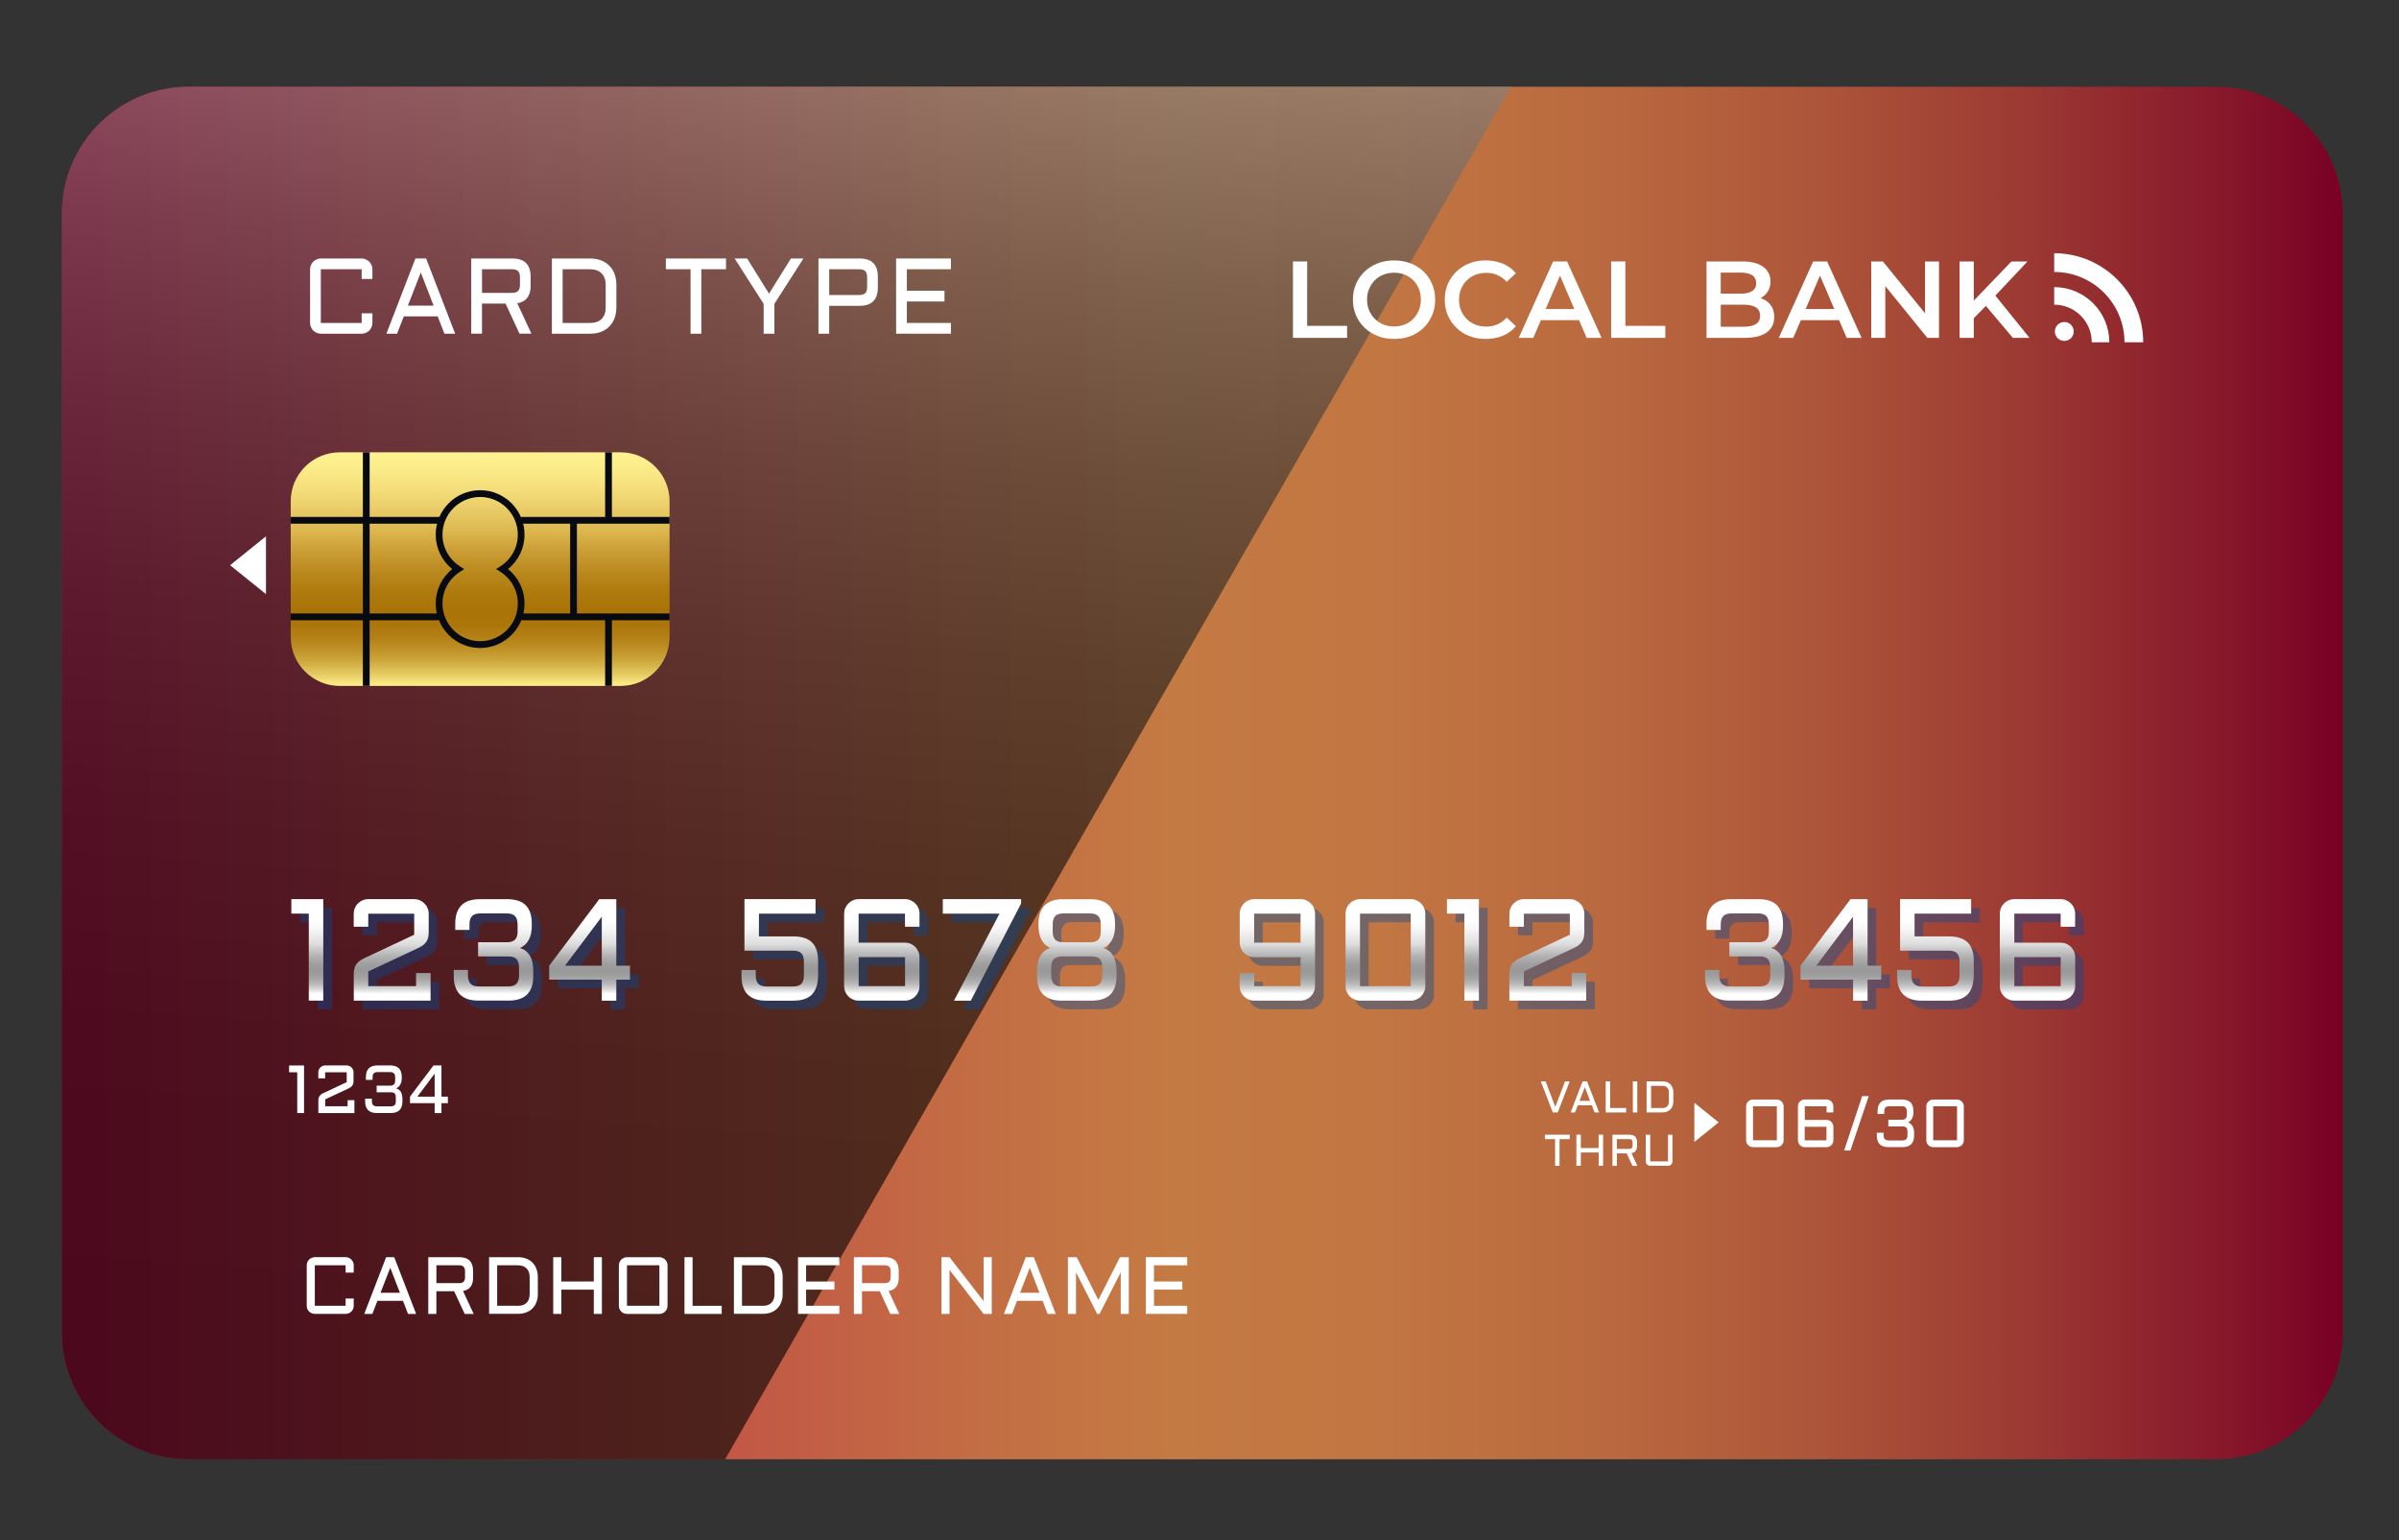 <?xml version="1.0" encoding="utf-8"?>
<!-- Generator: Adobe Illustrator 26.0.1, SVG Export Plug-In . SVG Version: 6.00 Build 0)  -->
<svg version="1.1" id="Layer_1" xmlns="http://www.w3.org/2000/svg" xmlns:xlink="http://www.w3.org/1999/xlink" x="0px" y="0px"
	 viewBox="0 0 571.19 366.81" style="enable-background:new 0 0 571.19 366.81;" xml:space="preserve">
<rect x="0" y="0" width="571.19" height="366.81" fill="#333333" stroke="none"/>
<style type="text/css">
	.st0{fill:url(#SVGID_1_);}
	.st1{opacity:0.6;fill:url(#SVGID_00000127745201130189047530000015503603702811097785_);}
	.st2{opacity:0.4;}
	.st3{fill:#004B9C;}
	.st4{fill:#FFFFFF;}
	.st5{fill:url(#SVGID_00000024001298173711327460000017579473099933999766_);}
	.st6{fill:#070A10;}
	.st7{fill:url(#SVGID_00000018224252792912506720000008906261046504612775_);}
	.st8{fill:url(#SVGID_00000139974285685124802560000017903434877328317352_);}
	.st9{fill:url(#SVGID_00000122698145201044366740000012021726711706882690_);}
	.st10{fill:url(#SVGID_00000116929726768066662250000009130469768157922997_);}
	.st11{fill:url(#SVGID_00000147904642170038855410000005053980891729013423_);}
	.st12{fill:url(#SVGID_00000089566462583152831290000002730667571979959980_);}
	.st13{fill:url(#SVGID_00000045608979272205944610000011789001566775581063_);}
	.st14{fill:url(#SVGID_00000098915676390641415940000014032096201916736168_);}
	.st15{fill:url(#SVGID_00000019651371706519091930000012608924317281092997_);}
	.st16{fill:url(#SVGID_00000041998040471903905650000001554867925012788921_);}
	.st17{fill:url(#SVGID_00000171717422760557719660000002538845794145460380_);}
	.st18{fill:url(#SVGID_00000138547893418041552340000002689850401254011008_);}
	.st19{fill:url(#SVGID_00000162325584776028511920000000152703049113165980_);}
	.st20{fill:url(#SVGID_00000108286250505108319170000006631976383846146740_);}
	.st21{fill:url(#SVGID_00000159459112393285030560000011702840346742038459_);}
	.st22{fill:url(#SVGID_00000166650871175965401020000008182497543588920986_);}
</style>
<g>
	<g>
		<g>
			<linearGradient id="SVGID_1_" gradientUnits="userSpaceOnUse" x1="14.722" y1="184.064" x2="557.788" y2="184.064">
				<stop  offset="0" style="stop-color:#BE1349"/>
				<stop  offset="0.219" style="stop-color:#C14846"/>
				<stop  offset="0.393" style="stop-color:#C36C44"/>
				<stop  offset="0.486" style="stop-color:#C47A43"/>
				<stop  offset="0.579" style="stop-color:#C27642"/>
				<stop  offset="0.672" style="stop-color:#BA6A3F"/>
				<stop  offset="0.766" style="stop-color:#AE563A"/>
				<stop  offset="0.859" style="stop-color:#9C3A33"/>
				<stop  offset="0.952" style="stop-color:#86162A"/>
				<stop  offset="1" style="stop-color:#790025"/>
			</linearGradient>
			<path class="st0" d="M527.56,347.48H44.95c-16.7,0-30.23-13.53-30.23-30.23V50.88c0-16.7,13.53-30.23,30.23-30.23h482.61
				c16.7,0,30.23,13.53,30.23,30.23v266.37C557.79,333.95,544.25,347.48,527.56,347.48z"/>
			
				<linearGradient id="SVGID_00000112628540835778972630000005365050112889172391_" gradientUnits="userSpaceOnUse" x1="196.088" y1="-92.332" x2="166.871" y2="329.23">
				<stop  offset="0" style="stop-color:#FFFFFF"/>
				<stop  offset="0.071" style="stop-color:#D4D4D4"/>
				<stop  offset="0.164" style="stop-color:#A3A3A3"/>
				<stop  offset="0.262" style="stop-color:#777777"/>
				<stop  offset="0.363" style="stop-color:#525252"/>
				<stop  offset="0.469" style="stop-color:#343434"/>
				<stop  offset="0.579" style="stop-color:#1D1D1D"/>
				<stop  offset="0.698" style="stop-color:#0D0D0D"/>
				<stop  offset="0.829" style="stop-color:#030303"/>
				<stop  offset="1" style="stop-color:#000000"/>
			</linearGradient>
			<path style="opacity:0.6;fill:url(#SVGID_00000112628540835778972630000005365050112889172391_);" d="M359.77,20.65H44.95
				c-16.7,0-30.23,13.53-30.23,30.23v266.37c0,16.7,13.53,30.23,30.23,30.23h127.7L359.77,20.65z"/>
			<g class="st2">
				<path class="st3" d="M79.03,216.16v24.17h-3.45v-20.72h-4.15v-3.45H79.03z"/>
				<path class="st3" d="M89.74,219.61v3.12h-3.46v-3.12c0-0.47,0.09-0.92,0.27-1.34c0.18-0.42,0.43-0.79,0.74-1.1
					c0.31-0.31,0.68-0.56,1.1-0.74c0.42-0.18,0.87-0.28,1.34-0.28h10.94c0.47,0,0.92,0.09,1.34,0.28c0.42,0.19,0.79,0.43,1.1,0.74
					c0.31,0.31,0.56,0.67,0.74,1.1c0.19,0.42,0.28,0.87,0.28,1.34v4.42c0,0.47-0.04,0.89-0.13,1.26c-0.09,0.37-0.23,0.7-0.43,1
					c-0.2,0.3-0.45,0.56-0.75,0.8c-0.3,0.24-0.67,0.46-1.11,0.67l-11.97,5.61v3.49h11.38v-3.1h3.46v6.56H86.28v-6.35
					c0-0.47,0.05-0.89,0.14-1.26c0.1-0.37,0.24-0.7,0.43-1c0.19-0.29,0.44-0.56,0.75-0.8c0.31-0.24,0.67-0.46,1.09-0.66l11.98-5.63
					v-5.01H89.74z"/>
				<path class="st3" d="M110.09,233.02h3.39v1.28c0,0.91,0.21,1.58,0.61,2.01c0.4,0.43,1.07,0.64,1.99,0.64h6.96
					c0.92,0,1.58-0.21,1.99-0.64c0.41-0.43,0.61-1.09,0.61-2.01v-1.87c0-0.92-0.2-1.59-0.61-2.01c-0.4-0.42-1.07-0.62-1.99-0.62
					h-7.15v-3.37h7.05c0.84-0.04,1.45-0.26,1.81-0.68c0.37-0.42,0.55-1.07,0.55-1.95v-1.58c0-0.92-0.21-1.6-0.61-2.02
					c-0.41-0.43-1.07-0.64-1.98-0.64h-6.29c-0.91,0-1.57,0.21-1.97,0.64c-0.41,0.43-0.61,1.1-0.61,2.02v1.28h-3.39v-1.45
					c0-3.92,1.96-5.88,5.87-5.88h6.49c1.99,0,3.46,0.48,4.43,1.45c0.96,0.97,1.44,2.44,1.44,4.43v0.44c0,1.36-0.24,2.48-0.72,3.36
					c-0.48,0.88-1.17,1.54-2.08,1.96c1.02,0.3,1.8,0.91,2.34,1.82c0.54,0.91,0.81,2.12,0.81,3.62v1.21c0,3.91-1.96,5.86-5.87,5.86
					h-7.18c-3.92,0-5.88-1.95-5.88-5.86V233.02z"/>
				<path class="st3" d="M132.82,232.01l11.92-15.84h4.06v15.84h3.25v3.32h-3.25v5.01h-3.46v-5.01h-12.52V232.01z M145.34,232.01
					v-11.66l-8.76,11.66H145.34z"/>
				<path class="st3" d="M196.84,234.47c-0.03,1.97-0.53,3.43-1.48,4.41c-0.95,0.97-2.42,1.46-4.38,1.46h-6.49
					c-3.92,0-5.88-1.95-5.88-5.86v-1.45h3.39v1.28c0,0.91,0.2,1.58,0.61,2.01c0.41,0.43,1.07,0.64,1.99,0.64h6.27
					c0.92,0,1.58-0.21,1.99-0.64c0.4-0.43,0.61-1.09,0.61-2.01v-3.25c0-0.91-0.2-1.58-0.61-2c-0.41-0.42-1.07-0.63-1.99-0.63H179.3
					v-12.25h16.92v3.45h-13.47v5.43h8.23c1.98,0,3.45,0.48,4.41,1.44c0.97,0.96,1.45,2.44,1.45,4.42V234.47z"/>
				<path class="st3" d="M203.05,219.61c0-0.47,0.09-0.92,0.27-1.34c0.18-0.42,0.43-0.79,0.74-1.1c0.31-0.31,0.68-0.56,1.1-0.74
					c0.42-0.18,0.87-0.28,1.34-0.28h11.04c0.47,0,0.92,0.09,1.34,0.28c0.42,0.19,0.79,0.43,1.1,0.74c0.31,0.31,0.56,0.67,0.74,1.1
					c0.18,0.42,0.27,0.87,0.27,1.34v3.12h-3.46v-3.12h-11.04v6.91h11.04c0.47,0,0.92,0.09,1.34,0.27c0.42,0.18,0.79,0.43,1.1,0.74
					c0.31,0.31,0.56,0.68,0.74,1.11c0.18,0.42,0.27,0.87,0.27,1.34v6.89c0,0.47-0.09,0.92-0.27,1.34c-0.18,0.42-0.43,0.79-0.74,1.1
					c-0.31,0.31-0.68,0.56-1.1,0.74c-0.42,0.18-0.87,0.27-1.34,0.27h-11.04c-0.47,0-0.92-0.09-1.34-0.27
					c-0.42-0.18-0.79-0.43-1.1-0.74c-0.31-0.31-0.56-0.68-0.74-1.1c-0.18-0.42-0.27-0.87-0.27-1.34V219.61z M206.51,229.98v6.89
					h11.04v-6.89H206.51z"/>
				<path class="st3" d="M229.2,240.33l10.84-20.72h-13.5v-3.45h18.64v1.05l-11.98,23.12H229.2z"/>
				<path class="st3" d="M254.85,240.33c-3.92,0-5.88-1.95-5.88-5.86v-1.21c0-1.51,0.27-2.71,0.81-3.62
					c0.54-0.91,1.32-1.52,2.34-1.82c-0.91-0.43-1.6-1.08-2.08-1.96c-0.48-0.88-0.72-2-0.72-3.36v-0.44c0-3.92,1.96-5.88,5.87-5.88
					h6.49c3.91,0,5.87,1.96,5.87,5.88v0.44c0,1.36-0.24,2.48-0.72,3.36c-0.48,0.88-1.17,1.54-2.08,1.96c1.02,0.3,1.8,0.91,2.34,1.82
					c0.54,0.91,0.81,2.12,0.81,3.62v1.21c0,3.91-1.96,5.86-5.87,5.86H254.85z M261.91,236.94c0.92,0,1.58-0.21,1.99-0.64
					c0.41-0.43,0.61-1.09,0.61-2.01v-1.87c0-0.92-0.2-1.59-0.61-2.01c-0.4-0.42-1.07-0.62-1.99-0.62h-6.96
					c-0.92,0-1.59,0.21-1.99,0.62c-0.4,0.42-0.61,1.09-0.61,2.01v1.87c0,0.91,0.2,1.58,0.61,2.01c0.4,0.43,1.07,0.64,1.99,0.64
					H261.91z M261.81,226.43c0.84-0.04,1.44-0.26,1.8-0.68c0.36-0.42,0.54-1.07,0.54-1.95v-1.58c0-0.92-0.2-1.6-0.61-2.02
					c-0.4-0.43-1.06-0.64-1.97-0.64h-6.29c-0.91,0-1.57,0.21-1.97,0.64c-0.41,0.43-0.61,1.1-0.61,2.02v1.58
					c0,0.88,0.18,1.53,0.55,1.95c0.37,0.42,0.97,0.65,1.8,0.68H261.81z"/>
				<path class="st3" d="M315.16,236.87c0,0.47-0.09,0.92-0.27,1.34c-0.18,0.42-0.43,0.79-0.74,1.1c-0.31,0.31-0.68,0.56-1.1,0.74
					c-0.42,0.18-0.87,0.27-1.34,0.27h-11.04c-0.47,0-0.92-0.09-1.34-0.27c-0.42-0.18-0.79-0.43-1.1-0.74
					c-0.31-0.31-0.56-0.68-0.74-1.1c-0.18-0.42-0.27-0.87-0.27-1.34v-3.1h3.46v3.1h11.04v-6.89h-11.04c-0.47,0-0.92-0.09-1.34-0.28
					c-0.42-0.19-0.79-0.43-1.1-0.74c-0.31-0.31-0.56-0.67-0.74-1.1c-0.18-0.42-0.27-0.87-0.27-1.34v-6.91
					c0-0.47,0.09-0.92,0.27-1.34c0.18-0.42,0.43-0.79,0.74-1.1c0.31-0.31,0.68-0.56,1.1-0.74c0.42-0.18,0.87-0.28,1.34-0.28h11.04
					c0.47,0,0.92,0.09,1.34,0.28c0.42,0.19,0.79,0.43,1.1,0.74c0.31,0.31,0.56,0.67,0.74,1.1c0.18,0.42,0.27,0.87,0.27,1.34V236.87z
					 M311.71,226.53v-6.91h-11.04v6.91H311.71z"/>
				<path class="st3" d="M341.41,236.87c0,0.47-0.09,0.92-0.27,1.34c-0.18,0.42-0.43,0.79-0.74,1.1c-0.31,0.31-0.68,0.56-1.1,0.74
					c-0.42,0.18-0.87,0.27-1.34,0.27h-12.08c-0.47,0-0.92-0.09-1.34-0.27c-0.42-0.18-0.79-0.43-1.1-0.74
					c-0.31-0.31-0.56-0.68-0.74-1.1c-0.18-0.42-0.27-0.87-0.27-1.34v-17.26c0-0.47,0.09-0.92,0.27-1.34
					c0.18-0.42,0.43-0.79,0.74-1.1c0.31-0.31,0.68-0.56,1.1-0.74c0.42-0.18,0.87-0.28,1.34-0.28h12.08c0.47,0,0.92,0.09,1.34,0.28
					c0.42,0.19,0.79,0.43,1.1,0.74c0.31,0.31,0.56,0.67,0.74,1.1c0.18,0.42,0.27,0.87,0.27,1.34V236.87z M325.87,219.61v17.26h12.08
					v-17.26H325.87z"/>
				<path class="st3" d="M354.18,216.16v24.17h-3.46v-20.72h-4.15v-3.45H354.18z"/>
				<path class="st3" d="M364.89,219.61v3.12h-3.45v-3.12c0-0.47,0.09-0.92,0.27-1.34c0.18-0.42,0.43-0.79,0.74-1.1
					c0.31-0.31,0.68-0.56,1.1-0.74c0.42-0.18,0.87-0.28,1.34-0.28h10.94c0.47,0,0.92,0.09,1.34,0.28c0.42,0.19,0.79,0.43,1.09,0.74
					c0.31,0.31,0.56,0.67,0.74,1.1c0.19,0.42,0.28,0.87,0.28,1.34v4.42c0,0.47-0.05,0.89-0.13,1.26c-0.09,0.37-0.24,0.7-0.43,1
					c-0.2,0.3-0.45,0.56-0.75,0.8c-0.3,0.24-0.68,0.46-1.11,0.67l-11.97,5.61v3.49h11.38v-3.1h3.45v6.56h-18.29v-6.35
					c0-0.47,0.05-0.89,0.14-1.26c0.09-0.37,0.24-0.7,0.43-1c0.19-0.29,0.44-0.56,0.75-0.8c0.31-0.24,0.67-0.46,1.09-0.66l11.99-5.63
					v-5.01H364.89z"/>
				<path class="st3" d="M408.01,233.02h3.39v1.28c0,0.91,0.2,1.58,0.61,2.01c0.41,0.43,1.07,0.64,1.99,0.64h6.96
					c0.92,0,1.58-0.21,1.99-0.64c0.4-0.43,0.61-1.09,0.61-2.01v-1.87c0-0.92-0.2-1.59-0.61-2.01c-0.41-0.42-1.07-0.62-1.99-0.62
					h-7.15v-3.37h7.05c0.84-0.04,1.45-0.26,1.81-0.68c0.36-0.42,0.55-1.07,0.55-1.95v-1.58c0-0.92-0.2-1.6-0.61-2.02
					c-0.41-0.43-1.07-0.64-1.98-0.64h-6.29c-0.91,0-1.57,0.21-1.97,0.64c-0.4,0.43-0.61,1.1-0.61,2.02v1.28h-3.39v-1.45
					c0-3.92,1.96-5.88,5.87-5.88h6.49c1.99,0,3.46,0.48,4.42,1.45c0.96,0.97,1.44,2.44,1.44,4.43v0.44c0,1.36-0.24,2.48-0.72,3.36
					c-0.48,0.88-1.17,1.54-2.08,1.96c1.02,0.3,1.8,0.91,2.34,1.82c0.54,0.91,0.81,2.12,0.81,3.62v1.21c0,3.91-1.95,5.86-5.86,5.86
					h-7.18c-3.92,0-5.88-1.95-5.88-5.86V233.02z"/>
				<path class="st3" d="M430.74,232.01l11.92-15.84h4.06v15.84h3.25v3.32h-3.25v5.01h-3.45v-5.01h-12.52V232.01z M443.26,232.01
					v-11.66l-8.76,11.66H443.26z"/>
				<path class="st3" d="M471.99,234.47c-0.03,1.97-0.53,3.43-1.48,4.41c-0.96,0.97-2.42,1.46-4.38,1.46h-6.49
					c-3.92,0-5.88-1.95-5.88-5.86v-1.45h3.39v1.28c0,0.91,0.2,1.58,0.61,2.01c0.4,0.43,1.07,0.64,1.99,0.64h6.27
					c0.92,0,1.58-0.21,1.99-0.64c0.4-0.43,0.61-1.09,0.61-2.01v-3.25c0-0.91-0.2-1.58-0.61-2c-0.4-0.42-1.07-0.63-1.99-0.63h-11.56
					v-12.25h16.92v3.45H457.9v5.43h8.23c1.98,0,3.45,0.48,4.42,1.44c0.97,0.96,1.45,2.44,1.45,4.42V234.47z"/>
				<path class="st3" d="M478.2,219.61c0-0.47,0.09-0.92,0.27-1.34c0.18-0.42,0.43-0.79,0.74-1.1c0.31-0.31,0.68-0.56,1.1-0.74
					c0.42-0.18,0.87-0.28,1.34-0.28h11.04c0.47,0,0.92,0.09,1.34,0.28c0.42,0.19,0.79,0.43,1.1,0.74c0.31,0.31,0.56,0.67,0.74,1.1
					c0.18,0.42,0.27,0.87,0.27,1.34v3.12h-3.45v-3.12h-11.04v6.91h11.04c0.47,0,0.92,0.09,1.34,0.27c0.42,0.18,0.79,0.43,1.1,0.74
					c0.31,0.31,0.56,0.68,0.74,1.11c0.18,0.42,0.27,0.87,0.27,1.34v6.89c0,0.47-0.09,0.92-0.27,1.34c-0.18,0.42-0.43,0.79-0.74,1.1
					c-0.31,0.31-0.68,0.56-1.1,0.74c-0.42,0.18-0.87,0.27-1.34,0.27h-11.04c-0.47,0-0.92-0.09-1.34-0.27
					c-0.42-0.18-0.79-0.43-1.1-0.74c-0.31-0.31-0.56-0.68-0.74-1.1c-0.18-0.42-0.27-0.87-0.27-1.34V219.61z M481.66,229.98v6.89
					h11.04v-6.89H481.66z"/>
			</g>
			<g>
				<path class="st4" d="M72.39,253.7v11.34h-1.62v-9.71h-1.94v-1.62H72.39z"/>
				<path class="st4" d="M77.41,255.32v1.46h-1.62v-1.46c0-0.22,0.04-0.43,0.13-0.63c0.08-0.2,0.2-0.37,0.35-0.51
					c0.15-0.14,0.32-0.26,0.52-0.35c0.2-0.09,0.41-0.13,0.63-0.13h5.13c0.22,0,0.43,0.04,0.63,0.13c0.2,0.09,0.37,0.2,0.51,0.35
					c0.14,0.15,0.26,0.32,0.35,0.51c0.09,0.2,0.13,0.41,0.13,0.63v2.07c0,0.22-0.02,0.42-0.06,0.59c-0.04,0.17-0.11,0.33-0.2,0.47
					c-0.09,0.14-0.21,0.27-0.35,0.38c-0.14,0.11-0.32,0.21-0.52,0.32l-5.61,2.63v1.64h5.33v-1.45h1.62v3.08h-8.58v-2.98
					c0-0.22,0.02-0.42,0.07-0.59c0.04-0.17,0.11-0.33,0.2-0.47c0.09-0.14,0.21-0.26,0.35-0.38c0.14-0.11,0.31-0.22,0.51-0.31
					l5.62-2.64v-2.35H77.41z"/>
				<path class="st4" d="M86.96,261.6h1.59v0.6c0,0.43,0.1,0.74,0.29,0.94c0.19,0.2,0.5,0.3,0.93,0.3h3.26c0.43,0,0.74-0.1,0.93-0.3
					c0.19-0.2,0.28-0.51,0.28-0.94v-0.88c0-0.43-0.09-0.75-0.28-0.94c-0.19-0.19-0.5-0.29-0.93-0.29h-3.35v-1.58h3.3
					c0.4-0.02,0.68-0.12,0.85-0.32c0.17-0.2,0.26-0.5,0.26-0.91v-0.74c0-0.43-0.1-0.75-0.29-0.95c-0.19-0.2-0.5-0.3-0.93-0.3h-2.95
					c-0.43,0-0.74,0.1-0.93,0.3c-0.19,0.2-0.28,0.52-0.28,0.95v0.6h-1.59v-0.68c0-1.84,0.92-2.76,2.75-2.76h3.04
					c0.93,0,1.62,0.23,2.07,0.68c0.45,0.45,0.68,1.15,0.68,2.08v0.2c0,0.64-0.11,1.16-0.34,1.58c-0.22,0.41-0.55,0.72-0.98,0.92
					c0.48,0.14,0.85,0.43,1.1,0.85c0.25,0.43,0.38,0.99,0.38,1.7v0.57c0,1.83-0.92,2.75-2.75,2.75h-3.37
					c-1.84,0-2.76-0.92-2.76-2.75V261.6z"/>
				<path class="st4" d="M97.62,261.13l5.59-7.43h1.9v7.43h1.53v1.56h-1.53v2.35h-1.62v-2.35h-5.87V261.13z M103.49,261.13v-5.47
					l-4.11,5.47H103.49z"/>
			</g>
			<g>
				<g>
					<path class="st4" d="M424.67,271.53c0,0.22-0.04,0.43-0.13,0.63c-0.08,0.2-0.2,0.37-0.35,0.52c-0.15,0.15-0.32,0.26-0.52,0.35
						c-0.2,0.08-0.41,0.13-0.63,0.13h-5.67c-0.22,0-0.43-0.04-0.63-0.13c-0.2-0.08-0.37-0.2-0.52-0.35
						c-0.15-0.15-0.26-0.32-0.35-0.52c-0.08-0.2-0.13-0.41-0.13-0.63v-8.09c0-0.22,0.04-0.43,0.13-0.63c0.08-0.2,0.2-0.37,0.35-0.51
						c0.15-0.14,0.32-0.26,0.52-0.35c0.2-0.09,0.41-0.13,0.63-0.13h5.67c0.22,0,0.43,0.04,0.63,0.13c0.2,0.09,0.37,0.2,0.52,0.35
						c0.15,0.15,0.26,0.32,0.35,0.51c0.08,0.2,0.13,0.41,0.13,0.63V271.53z M417.39,263.43v8.09h5.67v-8.09H417.39z"/>
					<path class="st4" d="M428.07,263.43c0-0.22,0.04-0.43,0.13-0.63c0.08-0.2,0.2-0.37,0.35-0.51c0.15-0.14,0.32-0.26,0.52-0.35
						c0.2-0.09,0.41-0.13,0.63-0.13h5.18c0.22,0,0.43,0.04,0.63,0.13c0.2,0.09,0.37,0.2,0.52,0.35c0.15,0.15,0.26,0.32,0.35,0.51
						c0.08,0.2,0.13,0.41,0.13,0.63v1.46h-1.62v-1.46h-5.18v3.24h5.18c0.22,0,0.43,0.04,0.63,0.13c0.2,0.08,0.37,0.2,0.52,0.35
						c0.15,0.15,0.26,0.32,0.35,0.52c0.08,0.2,0.13,0.41,0.13,0.63v3.23c0,0.22-0.04,0.43-0.13,0.63c-0.08,0.2-0.2,0.37-0.35,0.52
						c-0.15,0.15-0.32,0.26-0.52,0.35c-0.2,0.08-0.41,0.13-0.63,0.13h-5.18c-0.22,0-0.43-0.04-0.63-0.13
						c-0.2-0.08-0.37-0.2-0.52-0.35c-0.15-0.15-0.26-0.32-0.35-0.52c-0.08-0.2-0.13-0.41-0.13-0.63V263.43z M429.69,268.3v3.23h5.18
						v-3.23H429.69z"/>
					<path class="st4" d="M439.08,273.96l4.29-12.95h1.57l-4.37,12.95H439.08z"/>
					<path class="st4" d="M446.88,269.72h1.59v0.6c0,0.43,0.1,0.74,0.29,0.94c0.19,0.2,0.5,0.3,0.93,0.3h3.26
						c0.43,0,0.74-0.1,0.93-0.3c0.19-0.2,0.28-0.51,0.28-0.94v-0.88c0-0.43-0.09-0.75-0.28-0.94c-0.19-0.19-0.5-0.29-0.93-0.29
						h-3.35v-1.58h3.3c0.4-0.02,0.68-0.12,0.85-0.32c0.17-0.2,0.26-0.5,0.26-0.91v-0.74c0-0.43-0.1-0.75-0.29-0.95
						c-0.19-0.2-0.5-0.3-0.93-0.3h-2.95c-0.43,0-0.74,0.1-0.93,0.3c-0.19,0.2-0.28,0.52-0.28,0.95v0.6h-1.59v-0.68
						c0-1.84,0.92-2.76,2.75-2.76h3.04c0.93,0,1.62,0.23,2.07,0.68c0.45,0.45,0.68,1.15,0.68,2.08v0.2c0,0.64-0.11,1.16-0.34,1.58
						c-0.22,0.41-0.55,0.72-0.98,0.92c0.48,0.14,0.85,0.43,1.1,0.85c0.25,0.43,0.38,0.99,0.38,1.7v0.57c0,1.83-0.92,2.75-2.75,2.75
						h-3.37c-1.84,0-2.76-0.92-2.76-2.75V269.72z"/>
					<path class="st4" d="M467.58,271.53c0,0.22-0.04,0.43-0.13,0.63c-0.08,0.2-0.2,0.37-0.35,0.52s-0.32,0.26-0.52,0.35
						c-0.2,0.08-0.41,0.13-0.63,0.13h-5.67c-0.22,0-0.43-0.04-0.63-0.13c-0.2-0.08-0.37-0.2-0.52-0.35
						c-0.15-0.15-0.26-0.32-0.35-0.52c-0.08-0.2-0.13-0.41-0.13-0.63v-8.09c0-0.22,0.04-0.43,0.13-0.63c0.08-0.2,0.2-0.37,0.35-0.51
						c0.15-0.14,0.32-0.26,0.52-0.35c0.2-0.09,0.41-0.13,0.63-0.13h5.67c0.22,0,0.43,0.04,0.63,0.13c0.2,0.09,0.37,0.2,0.52,0.35
						c0.15,0.15,0.26,0.32,0.35,0.51c0.08,0.2,0.13,0.41,0.13,0.63V271.53z M460.29,263.43v8.09h5.67v-8.09H460.29z"/>
				</g>
				<g>
					<path class="st4" d="M369.72,264.9l-2.86-7.41h1.14l2.31,6.1l2.31-6.1h1.13l-2.86,7.41H369.72z"/>
					<path class="st4" d="M377.87,257.49l2.86,7.41h-1.06l-0.66-1.71h-3.34l-0.66,1.71h-1.06l2.86-7.41H377.87z M376.07,262.14h2.53
						l-1.26-3.27L376.07,262.14z"/>
					<path class="st4" d="M383.37,257.49v6.35h3.81v1.06h-4.87v-7.41H383.37z"/>
					<path class="st4" d="M389.83,257.49v7.41h-1.06v-7.41H389.83z"/>
					<path class="st4" d="M392.05,264.9v-7.41h3.77c0.4,0,0.75,0.06,1.07,0.18c0.32,0.12,0.59,0.3,0.82,0.52
						c0.23,0.23,0.4,0.5,0.52,0.82c0.12,0.32,0.18,0.68,0.18,1.07v2.22c0,0.39-0.06,0.75-0.18,1.07c-0.12,0.32-0.3,0.59-0.52,0.82
						c-0.23,0.22-0.5,0.4-0.82,0.52c-0.32,0.12-0.68,0.18-1.07,0.18H392.05z M395.81,263.85c0.49,0,0.87-0.13,1.14-0.4
						c0.27-0.27,0.4-0.64,0.4-1.14v-2.22c0-0.24-0.03-0.46-0.1-0.65c-0.07-0.19-0.17-0.35-0.3-0.48c-0.13-0.13-0.29-0.23-0.48-0.3
						c-0.19-0.07-0.4-0.1-0.65-0.1h-2.71v5.29H395.81z"/>
					<path class="st4" d="M367.82,270.19h5.93v1.06h-2.43v6.35h-1.06v-6.35h-2.43V270.19z"/>
					<path class="st4" d="M381.69,270.19v7.41h-1.06v-3.17h-4.24v3.17h-1.06v-7.41h1.06v3.18h4.24v-3.18H381.69z"/>
					<path class="st4" d="M389.77,272.84c0,1.03-0.44,1.62-1.32,1.77l1.39,3h-1.17l-1.37-2.96h-2.32v2.96h-1.06v-7.41h4.06
						c1.2,0,1.8,0.6,1.8,1.8V272.84z M384.97,273.58h2.94c0.28,0,0.48-0.06,0.61-0.19c0.12-0.12,0.19-0.33,0.19-0.61v-0.74
						c0-0.28-0.06-0.48-0.19-0.61c-0.12-0.13-0.33-0.19-0.61-0.19h-2.94V273.58z"/>
					<path class="st4" d="M391.85,270.19h1.06v6.35h4.23v-6.35h1.06v6.35c0,0.14-0.03,0.28-0.08,0.41
						c-0.05,0.13-0.13,0.24-0.23,0.34c-0.1,0.1-0.21,0.17-0.34,0.23c-0.13,0.05-0.27,0.08-0.41,0.08h-4.23
						c-0.14,0-0.28-0.03-0.41-0.08c-0.13-0.05-0.24-0.13-0.34-0.23c-0.1-0.1-0.17-0.21-0.23-0.34c-0.06-0.13-0.08-0.27-0.08-0.41
						V270.19z"/>
				</g>
				<polygon class="st4" points="403.41,262.59 403.41,271.92 409.21,267.26 				"/>
			</g>
			<g>
				<path class="st4" d="M73.03,301.29c0-0.26,0.05-0.51,0.15-0.75c0.1-0.24,0.24-0.44,0.41-0.61c0.18-0.17,0.38-0.31,0.62-0.42
					c0.24-0.1,0.48-0.16,0.75-0.16h7.33c0.26,0,0.51,0.05,0.75,0.16c0.24,0.1,0.44,0.24,0.62,0.42c0.18,0.17,0.31,0.38,0.41,0.61
					c0.1,0.24,0.15,0.48,0.15,0.75v1.74h-1.93v-1.74h-7.33v9.64h7.33v-1.73h1.93v1.73c0,0.27-0.05,0.51-0.15,0.75
					c-0.1,0.24-0.24,0.44-0.41,0.62c-0.18,0.18-0.38,0.31-0.62,0.41c-0.24,0.1-0.48,0.15-0.75,0.15h-7.33
					c-0.26,0-0.51-0.05-0.75-0.15c-0.24-0.1-0.44-0.24-0.62-0.41c-0.18-0.18-0.32-0.38-0.41-0.62c-0.1-0.24-0.15-0.48-0.15-0.75
					V301.29z"/>
				<path class="st4" d="M93.87,299.36l5.21,13.51h-1.93l-1.2-3.11h-6.09l-1.2,3.11h-1.93l5.21-13.51H93.87z M90.6,307.83h4.62
					l-2.3-5.95L90.6,307.83z"/>
				<path class="st4" d="M112.65,304.19c0,1.88-0.8,2.96-2.41,3.22l2.54,5.46h-2.14l-2.51-5.4h-4.23v5.4h-1.93v-13.51h7.39
					c2.19,0,3.28,1.1,3.28,3.29V304.19z M103.91,305.54h5.36c0.51,0,0.89-0.11,1.11-0.34c0.23-0.23,0.34-0.6,0.34-1.11v-1.35
					c0-0.51-0.11-0.88-0.34-1.11c-0.23-0.23-0.6-0.34-1.11-0.34h-5.36V305.54z"/>
				<path class="st4" d="M116.45,312.87v-13.51h6.87c0.72,0,1.37,0.11,1.96,0.33c0.58,0.22,1.08,0.54,1.49,0.95
					c0.41,0.41,0.73,0.91,0.95,1.49c0.22,0.58,0.34,1.23,0.34,1.95v4.05c0,0.72-0.11,1.37-0.34,1.95c-0.22,0.58-0.54,1.08-0.95,1.49
					c-0.41,0.41-0.91,0.73-1.49,0.95c-0.58,0.22-1.23,0.33-1.96,0.33H116.45z M123.32,310.94c0.9,0,1.59-0.24,2.07-0.73
					c0.48-0.48,0.72-1.17,0.72-2.07v-4.05c0-0.44-0.06-0.83-0.19-1.18c-0.13-0.35-0.31-0.64-0.55-0.88
					c-0.24-0.24-0.54-0.43-0.88-0.55c-0.35-0.13-0.74-0.19-1.18-0.19h-4.94v9.64H123.32z"/>
				<path class="st4" d="M143.31,299.36v13.51h-1.93v-5.78h-7.73v5.78h-1.93v-13.51h1.93v5.79h7.73v-5.79H143.31z"/>
				<path class="st4" d="M158.93,310.94c0,0.27-0.05,0.51-0.15,0.75c-0.1,0.24-0.24,0.44-0.42,0.62c-0.18,0.18-0.38,0.31-0.62,0.41
					c-0.24,0.1-0.48,0.15-0.75,0.15h-7.71c-0.26,0-0.51-0.05-0.75-0.15c-0.24-0.1-0.44-0.24-0.62-0.41
					c-0.18-0.18-0.32-0.38-0.41-0.62c-0.1-0.24-0.15-0.48-0.15-0.75v-9.64c0-0.26,0.05-0.51,0.15-0.75c0.1-0.24,0.24-0.44,0.41-0.61
					c0.18-0.17,0.38-0.31,0.62-0.42c0.24-0.1,0.48-0.16,0.75-0.16H157c0.26,0,0.51,0.05,0.75,0.16c0.24,0.1,0.44,0.24,0.62,0.42
					c0.18,0.17,0.31,0.38,0.42,0.61c0.1,0.24,0.15,0.48,0.15,0.75V310.94z M149.28,301.29v9.64H157v-9.64H149.28z"/>
				<path class="st4" d="M164.9,299.36v11.58h6.94v1.93h-8.87v-13.51H164.9z"/>
				<path class="st4" d="M174.74,312.87v-13.51h6.87c0.72,0,1.37,0.11,1.96,0.33c0.58,0.22,1.08,0.54,1.49,0.95
					c0.41,0.41,0.73,0.91,0.95,1.49c0.22,0.58,0.34,1.23,0.34,1.95v4.05c0,0.72-0.11,1.37-0.34,1.95c-0.22,0.58-0.54,1.08-0.95,1.49
					c-0.41,0.41-0.91,0.73-1.49,0.95c-0.58,0.22-1.23,0.33-1.96,0.33H174.74z M181.61,310.94c0.9,0,1.59-0.24,2.07-0.73
					c0.48-0.48,0.72-1.17,0.72-2.07v-4.05c0-0.44-0.06-0.83-0.19-1.18c-0.13-0.35-0.31-0.64-0.55-0.88
					c-0.24-0.24-0.54-0.43-0.88-0.55c-0.35-0.13-0.74-0.19-1.18-0.19h-4.93v9.64H181.61z"/>
				<path class="st4" d="M190,299.36h9.84v1.93h-7.91v3.86h6.75v1.93h-6.75v3.85h7.91v1.93H190V299.36z"/>
				<path class="st4" d="M213.99,304.19c0,1.88-0.8,2.96-2.41,3.22l2.54,5.46h-2.14l-2.51-5.4h-4.23v5.4h-1.93v-13.51h7.39
					c2.19,0,3.28,1.1,3.28,3.29V304.19z M205.25,305.54h5.36c0.51,0,0.89-0.11,1.11-0.34c0.23-0.23,0.34-0.6,0.34-1.11v-1.35
					c0-0.51-0.11-0.88-0.34-1.11c-0.23-0.23-0.6-0.34-1.11-0.34h-5.36V305.54z"/>
				<path class="st4" d="M226.08,312.87h-1.93v-13.51h1.93l8.12,10.47v-10.47h1.93v13.51h-1.93l-8.12-10.47V312.87z"/>
				<path class="st4" d="M246.16,299.36l5.21,13.51h-1.93l-1.2-3.11h-6.09l-1.2,3.11h-1.93l5.21-13.51H246.16z M242.88,307.83h4.61
					l-2.3-5.95L242.88,307.83z"/>
				<path class="st4" d="M261.23,312.87l-5.04-9.9v9.9h-1.93v-13.51h2.11l5.14,10.17l5.15-10.17h2.1v13.51h-1.92v-9.9l-5.04,9.9
					H261.23z"/>
				<path class="st4" d="M272.82,299.36h9.84v1.93h-7.91v3.86h6.75v1.93h-6.75v3.85h7.91v1.93h-9.84V299.36z"/>
			</g>
			<g>
				<path class="st4" d="M73.83,64.11c0-0.35,0.07-0.68,0.2-0.99c0.13-0.31,0.32-0.58,0.55-0.81c0.23-0.23,0.51-0.41,0.82-0.55
					c0.31-0.14,0.64-0.21,0.99-0.21h9.72c0.35,0,0.68,0.07,0.99,0.21c0.31,0.14,0.59,0.32,0.82,0.55c0.23,0.23,0.42,0.5,0.55,0.81
					c0.13,0.31,0.2,0.64,0.2,0.99v2.31h-2.56v-2.31h-9.72V76.9h9.72v-2.3h2.56v2.3c0,0.35-0.07,0.68-0.2,0.99
					c-0.13,0.31-0.32,0.59-0.55,0.82c-0.23,0.23-0.51,0.42-0.82,0.55c-0.31,0.13-0.64,0.2-0.99,0.2h-9.72
					c-0.35,0-0.68-0.07-0.99-0.2c-0.31-0.13-0.58-0.32-0.82-0.55c-0.23-0.23-0.42-0.51-0.55-0.82c-0.13-0.31-0.2-0.64-0.2-0.99
					V64.11z"/>
				<path class="st4" d="M101.46,61.55l6.91,17.91h-2.56l-1.59-4.12h-8.08l-1.59,4.12H92l6.91-17.91H101.46z M97.12,72.77h6.12
					l-3.05-7.89L97.12,72.77z"/>
				<path class="st4" d="M126.36,67.94c0,2.5-1.07,3.92-3.2,4.27l3.37,7.24h-2.84l-3.32-7.16h-5.61v7.16h-2.56V61.55h9.8
					c2.9,0,4.34,1.45,4.34,4.36V67.94z M114.77,69.74h7.11c0.68,0,1.17-0.15,1.47-0.45c0.3-0.3,0.45-0.79,0.45-1.47v-1.79
					c0-0.68-0.15-1.17-0.45-1.47c-0.3-0.3-0.79-0.45-1.47-0.45h-7.11V69.74z"/>
				<path class="st4" d="M131.4,79.46V61.55h9.1c0.96,0,1.82,0.15,2.59,0.44c0.77,0.3,1.43,0.72,1.97,1.26
					c0.54,0.54,0.97,1.21,1.26,1.98c0.3,0.78,0.44,1.64,0.44,2.59v5.37c0,0.95-0.15,1.81-0.44,2.59c-0.3,0.77-0.72,1.43-1.26,1.98
					c-0.55,0.54-1.2,0.97-1.97,1.26c-0.77,0.3-1.63,0.44-2.59,0.44H131.4z M140.5,76.9c1.19,0,2.11-0.32,2.75-0.96
					c0.64-0.64,0.96-1.56,0.96-2.75v-5.37c0-0.58-0.08-1.1-0.25-1.56c-0.17-0.46-0.41-0.85-0.73-1.17
					c-0.32-0.32-0.71-0.56-1.17-0.73c-0.46-0.17-0.98-0.25-1.56-0.25h-6.54V76.9H140.5z"/>
				<path class="st4" d="M158.54,61.55h14.32v2.56h-5.88v15.35h-2.56V64.11h-5.88V61.55z"/>
				<path class="st4" d="M177.89,61.55l5.21,8.37l5.22-8.37h2.97l-6.91,10.8v7.11h-2.56v-7.11l-6.91-10.8H177.89z"/>
				<path class="st4" d="M194.87,79.46V61.55h9.8c2.9,0,4.34,1.45,4.34,4.36v2.55c0,2.91-1.45,4.36-4.34,4.36h-7.24v6.64H194.87z
					 M197.43,70.25h7.11c0.68,0,1.17-0.15,1.47-0.45c0.3-0.3,0.45-0.79,0.45-1.47v-2.3c0-0.68-0.15-1.17-0.45-1.47
					c-0.3-0.3-0.79-0.45-1.47-0.45h-7.11V70.25z"/>
				<path class="st4" d="M213.36,61.55h13.05v2.56h-10.49v5.12h8.96v2.56h-8.96v5.11h10.49v2.56h-13.05V61.55z"/>
			</g>
			<g>
				<path class="st4" d="M489.09,68.37v4.18c4.94,0,8.95,4.02,8.95,8.95h4.18C502.22,74.26,496.33,68.37,489.09,68.37z"/>
				<path class="st4" d="M489.09,60.3v4.46c9.23,0,16.74,7.51,16.74,16.74h4.46C510.29,69.81,500.78,60.3,489.09,60.3z"/>
				<path class="st4" d="M491.5,76.68c-1.24,0-2.25,1.01-2.25,2.25c0,1.24,1.01,2.25,2.25,2.25c1.24,0,2.25-1.01,2.25-2.25
					C493.75,77.68,492.74,76.68,491.5,76.68z"/>
			</g>
			<g>
				
					<linearGradient id="SVGID_00000028307674679971140160000007786912787877850002_" gradientUnits="userSpaceOnUse" x1="114.316" y1="163.327" x2="114.316" y2="107.702">
					<stop  offset="0" style="stop-color:#FFF08A"/>
					<stop  offset="0.048" style="stop-color:#E6CC64"/>
					<stop  offset="0.099" style="stop-color:#D1AC42"/>
					<stop  offset="0.152" style="stop-color:#C09328"/>
					<stop  offset="0.206" style="stop-color:#B48116"/>
					<stop  offset="0.262" style="stop-color:#AC760B"/>
					<stop  offset="0.323" style="stop-color:#AA7307"/>
					<stop  offset="0.394" style="stop-color:#AE790D"/>
					<stop  offset="0.488" style="stop-color:#BA891E"/>
					<stop  offset="0.596" style="stop-color:#CEA33A"/>
					<stop  offset="0.661" style="stop-color:#DCB64E"/>
					<stop  offset="0.684" style="stop-color:#DFBC55"/>
					<stop  offset="0.816" style="stop-color:#F1D975"/>
					<stop  offset="0.925" style="stop-color:#FBEB89"/>
					<stop  offset="1" style="stop-color:#FFF290"/>
				</linearGradient>
				<path style="fill:url(#SVGID_00000028307674679971140160000007786912787877850002_);" d="M147.77,163.33h-66.9
					c-6.43,0-11.65-5.22-11.65-11.65v-32.32c0-6.43,5.22-11.65,11.65-11.65h66.9c6.43,0,11.65,5.22,11.65,11.65v32.32
					C159.42,158.11,154.2,163.33,147.77,163.33z"/>
				<g>
					<g>
						<path class="st6" d="M114.32,154.3c-5.83,0-10.58-4.75-10.58-10.58c0-3.21,1.45-6.2,3.93-8.21c-2.48-2-3.93-4.99-3.93-8.21
							c0-5.83,4.74-10.57,10.58-10.57c5.83,0,10.57,4.74,10.57,10.57c0,3.21-1.45,6.2-3.93,8.21c2.48,2,3.93,4.99,3.93,8.21
							C124.89,149.55,120.15,154.3,114.32,154.3z M114.32,118.34c-4.95,0-8.97,4.02-8.97,8.97c0,3.05,1.54,5.86,4.13,7.53l1.05,0.67
							l-1.05,0.67c-2.58,1.67-4.13,4.48-4.13,7.53c0,4.95,4.02,8.97,8.97,8.97c4.94,0,8.97-4.02,8.97-8.97
							c0-3.05-1.54-5.87-4.13-7.53l-1.05-0.67l1.05-0.67c2.58-1.66,4.13-4.48,4.13-7.53C123.28,122.36,119.26,118.34,114.32,118.34z
							"/>
					</g>
					<g>
						<rect x="69.21" y="123.09" class="st6" width="35.97" height="1.61"/>
					</g>
					<g>
						<rect x="124.09" y="123.09" class="st6" width="35.33" height="1.61"/>
					</g>
					<g>
						<rect x="69.21" y="146.08" class="st6" width="35.97" height="1.61"/>
					</g>
					<g>
						<rect x="124.09" y="146.08" class="st6" width="35.33" height="1.61"/>
					</g>
					<g>
						<rect x="86.4" y="107.7" class="st6" width="1.61" height="55.62"/>
					</g>
					<g>
						<rect x="135.75" y="123.89" class="st6" width="1.61" height="22.99"/>
					</g>
					<g>
						<rect x="144.08" y="107.7" class="st6" width="1.61" height="16.19"/>
					</g>
					<g>
						<rect x="144.08" y="146.88" class="st6" width="1.61" height="16.44"/>
					</g>
				</g>
			</g>
			<polygon class="st4" points="63.33,141.47 63.33,127.7 54.78,134.59 			"/>
			<g>
				
					<linearGradient id="SVGID_00000044880455561989859140000012854458925720776842_" gradientUnits="userSpaceOnUse" x1="73.172" y1="236.668" x2="73.172" y2="218.949">
					<stop  offset="0" style="stop-color:#FFFFFF"/>
					<stop  offset="0.014" style="stop-color:#F6F6F6"/>
					<stop  offset="0.071" style="stop-color:#D4D4D4"/>
					<stop  offset="0.131" style="stop-color:#BABABA"/>
					<stop  offset="0.191" style="stop-color:#A8A8A8"/>
					<stop  offset="0.254" style="stop-color:#9D9D9D"/>
					<stop  offset="0.323" style="stop-color:#999999"/>
					<stop  offset="0.397" style="stop-color:#9F9F9F"/>
					<stop  offset="0.496" style="stop-color:#B0B0B0"/>
					<stop  offset="0.609" style="stop-color:#CCCCCC"/>
					<stop  offset="0.661" style="stop-color:#DBDBDB"/>
					<stop  offset="0.722" style="stop-color:#E4E4E4"/>
					<stop  offset="0.887" style="stop-color:#F8F8F8"/>
					<stop  offset="1" style="stop-color:#FFFFFF"/>
				</linearGradient>
				<path style="fill:url(#SVGID_00000044880455561989859140000012854458925720776842_);" d="M76.97,214.1v24.17h-3.45v-20.72h-4.15
					v-3.45H76.97z"/>
				
					<linearGradient id="SVGID_00000090276405663221661080000006951325107612686994_" gradientUnits="userSpaceOnUse" x1="93.371" y1="236.668" x2="93.371" y2="218.949">
					<stop  offset="0" style="stop-color:#FFFFFF"/>
					<stop  offset="0.014" style="stop-color:#F6F6F6"/>
					<stop  offset="0.071" style="stop-color:#D4D4D4"/>
					<stop  offset="0.131" style="stop-color:#BABABA"/>
					<stop  offset="0.191" style="stop-color:#A8A8A8"/>
					<stop  offset="0.254" style="stop-color:#9D9D9D"/>
					<stop  offset="0.323" style="stop-color:#999999"/>
					<stop  offset="0.397" style="stop-color:#9F9F9F"/>
					<stop  offset="0.496" style="stop-color:#B0B0B0"/>
					<stop  offset="0.609" style="stop-color:#CCCCCC"/>
					<stop  offset="0.661" style="stop-color:#DBDBDB"/>
					<stop  offset="0.722" style="stop-color:#E4E4E4"/>
					<stop  offset="0.887" style="stop-color:#F8F8F8"/>
					<stop  offset="1" style="stop-color:#FFFFFF"/>
				</linearGradient>
				<path style="fill:url(#SVGID_00000090276405663221661080000006951325107612686994_);" d="M87.68,217.56v3.12h-3.46v-3.12
					c0-0.47,0.09-0.92,0.27-1.34c0.18-0.42,0.42-0.79,0.74-1.1c0.31-0.31,0.68-0.56,1.1-0.74c0.42-0.18,0.87-0.28,1.34-0.28h10.94
					c0.47,0,0.92,0.09,1.34,0.28c0.42,0.19,0.79,0.43,1.1,0.74c0.31,0.31,0.56,0.67,0.74,1.1c0.19,0.42,0.28,0.87,0.28,1.34v4.42
					c0,0.47-0.04,0.89-0.13,1.26c-0.09,0.37-0.23,0.7-0.43,1c-0.2,0.3-0.45,0.56-0.75,0.8c-0.3,0.24-0.67,0.46-1.11,0.67
					l-11.97,5.61v3.49h11.38v-3.1h3.46v6.56H84.23v-6.35c0-0.47,0.05-0.89,0.14-1.26c0.1-0.37,0.24-0.7,0.43-0.99
					c0.19-0.29,0.44-0.56,0.75-0.8c0.31-0.24,0.67-0.46,1.09-0.66l11.98-5.63v-5.01H87.68z"/>
				
					<linearGradient id="SVGID_00000138574348894753952230000010412127243185473459_" gradientUnits="userSpaceOnUse" x1="117.499" y1="236.668" x2="117.499" y2="218.949">
					<stop  offset="0" style="stop-color:#FFFFFF"/>
					<stop  offset="0.014" style="stop-color:#F6F6F6"/>
					<stop  offset="0.071" style="stop-color:#D4D4D4"/>
					<stop  offset="0.131" style="stop-color:#BABABA"/>
					<stop  offset="0.191" style="stop-color:#A8A8A8"/>
					<stop  offset="0.254" style="stop-color:#9D9D9D"/>
					<stop  offset="0.323" style="stop-color:#999999"/>
					<stop  offset="0.397" style="stop-color:#9F9F9F"/>
					<stop  offset="0.496" style="stop-color:#B0B0B0"/>
					<stop  offset="0.609" style="stop-color:#CCCCCC"/>
					<stop  offset="0.661" style="stop-color:#DBDBDB"/>
					<stop  offset="0.722" style="stop-color:#E4E4E4"/>
					<stop  offset="0.887" style="stop-color:#F8F8F8"/>
					<stop  offset="1" style="stop-color:#FFFFFF"/>
				</linearGradient>
				<path style="fill:url(#SVGID_00000138574348894753952230000010412127243185473459_);" d="M108.03,230.96h3.39v1.28
					c0,0.91,0.21,1.58,0.61,2.01c0.4,0.43,1.07,0.64,1.99,0.64h6.96c0.92,0,1.58-0.21,1.99-0.64c0.41-0.43,0.61-1.09,0.61-2.01
					v-1.87c0-0.92-0.2-1.59-0.61-2.01c-0.4-0.42-1.07-0.62-1.99-0.62h-7.15v-3.37h7.05c0.84-0.04,1.45-0.26,1.81-0.68
					c0.37-0.42,0.55-1.07,0.55-1.95v-1.58c0-0.92-0.21-1.6-0.61-2.02c-0.41-0.43-1.07-0.64-1.98-0.64h-6.29
					c-0.91,0-1.57,0.21-1.97,0.64c-0.41,0.43-0.61,1.1-0.61,2.02v1.28h-3.39v-1.45c0-3.92,1.96-5.88,5.87-5.88h6.49
					c1.99,0,3.46,0.48,4.43,1.45c0.96,0.97,1.44,2.44,1.44,4.43v0.44c0,1.36-0.24,2.48-0.72,3.36c-0.48,0.88-1.17,1.54-2.08,1.96
					c1.02,0.3,1.8,0.91,2.34,1.82c0.54,0.91,0.81,2.12,0.81,3.62v1.21c0,3.91-1.96,5.86-5.87,5.86h-7.18
					c-3.92,0-5.88-1.96-5.88-5.86V230.96z"/>
				
					<linearGradient id="SVGID_00000034799228362502564090000001732992532294342588_" gradientUnits="userSpaceOnUse" x1="140.379" y1="236.668" x2="140.379" y2="218.949">
					<stop  offset="0" style="stop-color:#FFFFFF"/>
					<stop  offset="0.014" style="stop-color:#F6F6F6"/>
					<stop  offset="0.071" style="stop-color:#D4D4D4"/>
					<stop  offset="0.131" style="stop-color:#BABABA"/>
					<stop  offset="0.191" style="stop-color:#A8A8A8"/>
					<stop  offset="0.254" style="stop-color:#9D9D9D"/>
					<stop  offset="0.323" style="stop-color:#999999"/>
					<stop  offset="0.397" style="stop-color:#9F9F9F"/>
					<stop  offset="0.496" style="stop-color:#B0B0B0"/>
					<stop  offset="0.609" style="stop-color:#CCCCCC"/>
					<stop  offset="0.661" style="stop-color:#DBDBDB"/>
					<stop  offset="0.722" style="stop-color:#E4E4E4"/>
					<stop  offset="0.887" style="stop-color:#F8F8F8"/>
					<stop  offset="1" style="stop-color:#FFFFFF"/>
				</linearGradient>
				<path style="fill:url(#SVGID_00000034799228362502564090000001732992532294342588_);" d="M130.76,229.95l11.92-15.84h4.06v15.84
					h3.25v3.32h-3.25v5.01h-3.46v-5.01h-12.52V229.95z M143.28,229.95v-11.66l-8.76,11.66H143.28z"/>
				
					<linearGradient id="SVGID_00000024693243409146759470000017120355844659553971_" gradientUnits="userSpaceOnUse" x1="185.666" y1="236.668" x2="185.666" y2="218.949">
					<stop  offset="0" style="stop-color:#FFFFFF"/>
					<stop  offset="0.014" style="stop-color:#F6F6F6"/>
					<stop  offset="0.071" style="stop-color:#D4D4D4"/>
					<stop  offset="0.131" style="stop-color:#BABABA"/>
					<stop  offset="0.191" style="stop-color:#A8A8A8"/>
					<stop  offset="0.254" style="stop-color:#9D9D9D"/>
					<stop  offset="0.323" style="stop-color:#999999"/>
					<stop  offset="0.397" style="stop-color:#9F9F9F"/>
					<stop  offset="0.496" style="stop-color:#B0B0B0"/>
					<stop  offset="0.609" style="stop-color:#CCCCCC"/>
					<stop  offset="0.661" style="stop-color:#DBDBDB"/>
					<stop  offset="0.722" style="stop-color:#E4E4E4"/>
					<stop  offset="0.887" style="stop-color:#F8F8F8"/>
					<stop  offset="1" style="stop-color:#FFFFFF"/>
				</linearGradient>
				<path style="fill:url(#SVGID_00000024693243409146759470000017120355844659553971_);" d="M194.78,232.41
					c-0.03,1.97-0.53,3.43-1.48,4.41c-0.95,0.97-2.42,1.46-4.38,1.46h-6.49c-3.92,0-5.88-1.96-5.88-5.86v-1.45h3.39v1.28
					c0,0.91,0.2,1.58,0.61,2.01c0.41,0.43,1.07,0.64,1.99,0.64h6.27c0.92,0,1.58-0.21,1.99-0.64c0.4-0.43,0.61-1.09,0.61-2.01v-3.25
					c0-0.91-0.2-1.58-0.61-2c-0.41-0.42-1.07-0.63-1.99-0.63h-11.56V214.1h16.92v3.45h-13.47v5.43h8.23c1.98,0,3.45,0.48,4.41,1.44
					c0.97,0.96,1.45,2.44,1.45,4.43V232.41z"/>
				
					<linearGradient id="SVGID_00000155856822438168301470000008892462255239372961_" gradientUnits="userSpaceOnUse" x1="209.971" y1="236.668" x2="209.971" y2="218.949">
					<stop  offset="0" style="stop-color:#FFFFFF"/>
					<stop  offset="0.014" style="stop-color:#F6F6F6"/>
					<stop  offset="0.071" style="stop-color:#D4D4D4"/>
					<stop  offset="0.131" style="stop-color:#BABABA"/>
					<stop  offset="0.191" style="stop-color:#A8A8A8"/>
					<stop  offset="0.254" style="stop-color:#9D9D9D"/>
					<stop  offset="0.323" style="stop-color:#999999"/>
					<stop  offset="0.397" style="stop-color:#9F9F9F"/>
					<stop  offset="0.496" style="stop-color:#B0B0B0"/>
					<stop  offset="0.609" style="stop-color:#CCCCCC"/>
					<stop  offset="0.661" style="stop-color:#DBDBDB"/>
					<stop  offset="0.722" style="stop-color:#E4E4E4"/>
					<stop  offset="0.887" style="stop-color:#F8F8F8"/>
					<stop  offset="1" style="stop-color:#FFFFFF"/>
				</linearGradient>
				<path style="fill:url(#SVGID_00000155856822438168301470000008892462255239372961_);" d="M200.99,217.56
					c0-0.47,0.09-0.92,0.27-1.34c0.18-0.42,0.43-0.79,0.74-1.1c0.31-0.31,0.68-0.56,1.1-0.74c0.42-0.18,0.87-0.28,1.34-0.28h11.04
					c0.47,0,0.92,0.09,1.34,0.28c0.42,0.19,0.79,0.43,1.1,0.74c0.31,0.31,0.56,0.67,0.74,1.1c0.18,0.42,0.27,0.87,0.27,1.34v3.12
					h-3.46v-3.12h-11.04v6.91h11.04c0.47,0,0.92,0.09,1.34,0.27c0.42,0.18,0.79,0.43,1.1,0.74c0.31,0.31,0.56,0.68,0.74,1.11
					c0.18,0.42,0.27,0.87,0.27,1.34v6.89c0,0.47-0.09,0.92-0.27,1.34c-0.18,0.42-0.43,0.79-0.74,1.1c-0.31,0.31-0.68,0.56-1.1,0.74
					c-0.42,0.18-0.87,0.27-1.34,0.27h-11.04c-0.47,0-0.92-0.09-1.34-0.27c-0.42-0.18-0.79-0.43-1.1-0.74
					c-0.31-0.31-0.56-0.68-0.74-1.1c-0.18-0.42-0.27-0.87-0.27-1.34V217.56z M204.45,227.92v6.89h11.04v-6.89H204.45z"/>
				
					<linearGradient id="SVGID_00000150100144912998763730000008951383528799355523_" gradientUnits="userSpaceOnUse" x1="233.803" y1="236.668" x2="233.803" y2="218.949">
					<stop  offset="0" style="stop-color:#FFFFFF"/>
					<stop  offset="0.014" style="stop-color:#F6F6F6"/>
					<stop  offset="0.071" style="stop-color:#D4D4D4"/>
					<stop  offset="0.131" style="stop-color:#BABABA"/>
					<stop  offset="0.191" style="stop-color:#A8A8A8"/>
					<stop  offset="0.254" style="stop-color:#9D9D9D"/>
					<stop  offset="0.323" style="stop-color:#999999"/>
					<stop  offset="0.397" style="stop-color:#9F9F9F"/>
					<stop  offset="0.496" style="stop-color:#B0B0B0"/>
					<stop  offset="0.609" style="stop-color:#CCCCCC"/>
					<stop  offset="0.661" style="stop-color:#DBDBDB"/>
					<stop  offset="0.722" style="stop-color:#E4E4E4"/>
					<stop  offset="0.887" style="stop-color:#F8F8F8"/>
					<stop  offset="1" style="stop-color:#FFFFFF"/>
				</linearGradient>
				<path style="fill:url(#SVGID_00000150100144912998763730000008951383528799355523_);" d="M227.14,238.27l10.84-20.72h-13.5
					v-3.45h18.64v1.05l-11.98,23.13H227.14z"/>
				
					<linearGradient id="SVGID_00000150823094639460321800000001736121462903488954_" gradientUnits="userSpaceOnUse" x1="256.37" y1="236.668" x2="256.37" y2="218.949">
					<stop  offset="0" style="stop-color:#FFFFFF"/>
					<stop  offset="0.014" style="stop-color:#F6F6F6"/>
					<stop  offset="0.071" style="stop-color:#D4D4D4"/>
					<stop  offset="0.131" style="stop-color:#BABABA"/>
					<stop  offset="0.191" style="stop-color:#A8A8A8"/>
					<stop  offset="0.254" style="stop-color:#9D9D9D"/>
					<stop  offset="0.323" style="stop-color:#999999"/>
					<stop  offset="0.397" style="stop-color:#9F9F9F"/>
					<stop  offset="0.496" style="stop-color:#B0B0B0"/>
					<stop  offset="0.609" style="stop-color:#CCCCCC"/>
					<stop  offset="0.661" style="stop-color:#DBDBDB"/>
					<stop  offset="0.722" style="stop-color:#E4E4E4"/>
					<stop  offset="0.887" style="stop-color:#F8F8F8"/>
					<stop  offset="1" style="stop-color:#FFFFFF"/>
				</linearGradient>
				<path style="fill:url(#SVGID_00000150823094639460321800000001736121462903488954_);" d="M252.79,238.27
					c-3.92,0-5.88-1.96-5.88-5.86v-1.21c0-1.51,0.27-2.71,0.81-3.62c0.54-0.91,1.32-1.52,2.34-1.82c-0.91-0.43-1.6-1.08-2.08-1.96
					c-0.48-0.88-0.72-2-0.72-3.36v-0.44c0-3.92,1.96-5.88,5.87-5.88h6.49c3.91,0,5.87,1.96,5.87,5.88v0.44
					c0,1.36-0.24,2.48-0.72,3.36c-0.48,0.88-1.17,1.54-2.08,1.96c1.02,0.3,1.8,0.91,2.34,1.82c0.54,0.91,0.81,2.12,0.81,3.62v1.21
					c0,3.91-1.96,5.86-5.87,5.86H252.79z M259.85,234.89c0.92,0,1.58-0.21,1.99-0.64c0.41-0.43,0.61-1.09,0.61-2.01v-1.87
					c0-0.92-0.2-1.59-0.61-2.01c-0.4-0.42-1.07-0.62-1.99-0.62h-6.96c-0.92,0-1.59,0.21-1.99,0.62c-0.4,0.42-0.61,1.09-0.61,2.01
					v1.87c0,0.91,0.21,1.58,0.61,2.01c0.4,0.43,1.07,0.64,1.99,0.64H259.85z M259.75,224.37c0.84-0.04,1.44-0.26,1.8-0.68
					c0.36-0.42,0.54-1.07,0.54-1.95v-1.58c0-0.92-0.2-1.6-0.61-2.02c-0.4-0.43-1.06-0.64-1.97-0.64h-6.29
					c-0.91,0-1.57,0.21-1.97,0.64c-0.41,0.43-0.61,1.1-0.61,2.02v1.58c0,0.88,0.18,1.53,0.55,1.95c0.37,0.42,0.97,0.65,1.8,0.68
					H259.75z"/>
				
					<linearGradient id="SVGID_00000101103185957028274060000009975762882606738821_" gradientUnits="userSpaceOnUse" x1="304.127" y1="236.668" x2="304.127" y2="218.949">
					<stop  offset="0" style="stop-color:#FFFFFF"/>
					<stop  offset="0.014" style="stop-color:#F6F6F6"/>
					<stop  offset="0.071" style="stop-color:#D4D4D4"/>
					<stop  offset="0.131" style="stop-color:#BABABA"/>
					<stop  offset="0.191" style="stop-color:#A8A8A8"/>
					<stop  offset="0.254" style="stop-color:#9D9D9D"/>
					<stop  offset="0.323" style="stop-color:#999999"/>
					<stop  offset="0.397" style="stop-color:#9F9F9F"/>
					<stop  offset="0.496" style="stop-color:#B0B0B0"/>
					<stop  offset="0.609" style="stop-color:#CCCCCC"/>
					<stop  offset="0.661" style="stop-color:#DBDBDB"/>
					<stop  offset="0.722" style="stop-color:#E4E4E4"/>
					<stop  offset="0.887" style="stop-color:#F8F8F8"/>
					<stop  offset="1" style="stop-color:#FFFFFF"/>
				</linearGradient>
				<path style="fill:url(#SVGID_00000101103185957028274060000009975762882606738821_);" d="M313.1,234.82
					c0,0.47-0.09,0.92-0.27,1.34c-0.18,0.42-0.43,0.79-0.74,1.1c-0.31,0.31-0.68,0.56-1.1,0.74c-0.42,0.18-0.87,0.27-1.34,0.27
					h-11.04c-0.47,0-0.92-0.09-1.34-0.27c-0.42-0.18-0.79-0.43-1.1-0.74c-0.31-0.31-0.56-0.68-0.74-1.1
					c-0.18-0.42-0.27-0.87-0.27-1.34v-3.1h3.46v3.1h11.04v-6.89h-11.04c-0.47,0-0.92-0.09-1.34-0.28c-0.42-0.19-0.79-0.43-1.1-0.74
					c-0.31-0.31-0.56-0.67-0.74-1.1c-0.18-0.42-0.27-0.87-0.27-1.34v-6.91c0-0.47,0.09-0.92,0.27-1.34c0.18-0.42,0.43-0.79,0.74-1.1
					c0.31-0.31,0.68-0.56,1.1-0.74c0.42-0.18,0.87-0.28,1.34-0.28h11.04c0.47,0,0.92,0.09,1.34,0.28c0.42,0.19,0.79,0.43,1.1,0.74
					c0.31,0.31,0.56,0.67,0.74,1.1c0.18,0.42,0.27,0.87,0.27,1.34V234.82z M309.65,224.47v-6.91h-11.04v6.91H309.65z"/>
				
					<linearGradient id="SVGID_00000151526638957625073770000013965960710960258982_" gradientUnits="userSpaceOnUse" x1="329.855" y1="236.668" x2="329.855" y2="218.949">
					<stop  offset="0" style="stop-color:#FFFFFF"/>
					<stop  offset="0.014" style="stop-color:#F6F6F6"/>
					<stop  offset="0.071" style="stop-color:#D4D4D4"/>
					<stop  offset="0.131" style="stop-color:#BABABA"/>
					<stop  offset="0.191" style="stop-color:#A8A8A8"/>
					<stop  offset="0.254" style="stop-color:#9D9D9D"/>
					<stop  offset="0.323" style="stop-color:#999999"/>
					<stop  offset="0.397" style="stop-color:#9F9F9F"/>
					<stop  offset="0.496" style="stop-color:#B0B0B0"/>
					<stop  offset="0.609" style="stop-color:#CCCCCC"/>
					<stop  offset="0.661" style="stop-color:#DBDBDB"/>
					<stop  offset="0.722" style="stop-color:#E4E4E4"/>
					<stop  offset="0.887" style="stop-color:#F8F8F8"/>
					<stop  offset="1" style="stop-color:#FFFFFF"/>
				</linearGradient>
				<path style="fill:url(#SVGID_00000151526638957625073770000013965960710960258982_);" d="M339.35,234.82
					c0,0.47-0.09,0.92-0.27,1.34c-0.18,0.42-0.43,0.79-0.74,1.1c-0.31,0.31-0.68,0.56-1.1,0.74c-0.42,0.18-0.87,0.27-1.34,0.27
					h-12.08c-0.47,0-0.92-0.09-1.34-0.27c-0.42-0.18-0.79-0.43-1.1-0.74c-0.31-0.31-0.56-0.68-0.74-1.1
					c-0.18-0.42-0.27-0.87-0.27-1.34v-17.26c0-0.47,0.09-0.92,0.27-1.34c0.18-0.42,0.43-0.79,0.74-1.1c0.31-0.31,0.68-0.56,1.1-0.74
					c0.42-0.18,0.87-0.28,1.34-0.28h12.08c0.47,0,0.92,0.09,1.34,0.28c0.42,0.19,0.79,0.43,1.1,0.74c0.31,0.31,0.56,0.67,0.74,1.1
					c0.18,0.42,0.27,0.87,0.27,1.34V234.82z M323.81,217.56v17.26h12.08v-17.26H323.81z"/>
				
					<linearGradient id="SVGID_00000127729113984946966770000000024626042578723458_" gradientUnits="userSpaceOnUse" x1="348.321" y1="236.668" x2="348.321" y2="218.949">
					<stop  offset="0" style="stop-color:#FFFFFF"/>
					<stop  offset="0.014" style="stop-color:#F6F6F6"/>
					<stop  offset="0.071" style="stop-color:#D4D4D4"/>
					<stop  offset="0.131" style="stop-color:#BABABA"/>
					<stop  offset="0.191" style="stop-color:#A8A8A8"/>
					<stop  offset="0.254" style="stop-color:#9D9D9D"/>
					<stop  offset="0.323" style="stop-color:#999999"/>
					<stop  offset="0.397" style="stop-color:#9F9F9F"/>
					<stop  offset="0.496" style="stop-color:#B0B0B0"/>
					<stop  offset="0.609" style="stop-color:#CCCCCC"/>
					<stop  offset="0.661" style="stop-color:#DBDBDB"/>
					<stop  offset="0.722" style="stop-color:#E4E4E4"/>
					<stop  offset="0.887" style="stop-color:#F8F8F8"/>
					<stop  offset="1" style="stop-color:#FFFFFF"/>
				</linearGradient>
				<path style="fill:url(#SVGID_00000127729113984946966770000000024626042578723458_);" d="M352.12,214.1v24.17h-3.46v-20.72
					h-4.15v-3.45H352.12z"/>
				
					<linearGradient id="SVGID_00000023254411301427889090000003228964750032376761_" gradientUnits="userSpaceOnUse" x1="368.52" y1="236.668" x2="368.52" y2="218.949">
					<stop  offset="0" style="stop-color:#FFFFFF"/>
					<stop  offset="0.014" style="stop-color:#F6F6F6"/>
					<stop  offset="0.071" style="stop-color:#D4D4D4"/>
					<stop  offset="0.131" style="stop-color:#BABABA"/>
					<stop  offset="0.191" style="stop-color:#A8A8A8"/>
					<stop  offset="0.254" style="stop-color:#9D9D9D"/>
					<stop  offset="0.323" style="stop-color:#999999"/>
					<stop  offset="0.397" style="stop-color:#9F9F9F"/>
					<stop  offset="0.496" style="stop-color:#B0B0B0"/>
					<stop  offset="0.609" style="stop-color:#CCCCCC"/>
					<stop  offset="0.661" style="stop-color:#DBDBDB"/>
					<stop  offset="0.722" style="stop-color:#E4E4E4"/>
					<stop  offset="0.887" style="stop-color:#F8F8F8"/>
					<stop  offset="1" style="stop-color:#FFFFFF"/>
				</linearGradient>
				<path style="fill:url(#SVGID_00000023254411301427889090000003228964750032376761_);" d="M362.83,217.56v3.12h-3.45v-3.12
					c0-0.47,0.09-0.92,0.27-1.34c0.18-0.42,0.43-0.79,0.74-1.1c0.31-0.31,0.68-0.56,1.1-0.74c0.42-0.18,0.87-0.28,1.34-0.28h10.94
					c0.47,0,0.92,0.09,1.34,0.28c0.42,0.19,0.79,0.43,1.09,0.74c0.31,0.31,0.56,0.67,0.74,1.1c0.19,0.42,0.28,0.87,0.28,1.34v4.42
					c0,0.47-0.05,0.89-0.13,1.26c-0.09,0.37-0.24,0.7-0.43,1c-0.2,0.3-0.45,0.56-0.75,0.8c-0.3,0.24-0.68,0.46-1.11,0.67
					l-11.97,5.61v3.49h11.38v-3.1h3.45v6.56h-18.29v-6.35c0-0.47,0.05-0.89,0.14-1.26c0.09-0.37,0.24-0.7,0.43-0.99
					c0.19-0.29,0.44-0.56,0.75-0.8c0.31-0.24,0.67-0.46,1.09-0.66l11.99-5.63v-5.01H362.83z"/>
				
					<linearGradient id="SVGID_00000062899838974209093690000014159024857900946314_" gradientUnits="userSpaceOnUse" x1="415.416" y1="236.668" x2="415.416" y2="218.949">
					<stop  offset="0" style="stop-color:#FFFFFF"/>
					<stop  offset="0.014" style="stop-color:#F6F6F6"/>
					<stop  offset="0.071" style="stop-color:#D4D4D4"/>
					<stop  offset="0.131" style="stop-color:#BABABA"/>
					<stop  offset="0.191" style="stop-color:#A8A8A8"/>
					<stop  offset="0.254" style="stop-color:#9D9D9D"/>
					<stop  offset="0.323" style="stop-color:#999999"/>
					<stop  offset="0.397" style="stop-color:#9F9F9F"/>
					<stop  offset="0.496" style="stop-color:#B0B0B0"/>
					<stop  offset="0.609" style="stop-color:#CCCCCC"/>
					<stop  offset="0.661" style="stop-color:#DBDBDB"/>
					<stop  offset="0.722" style="stop-color:#E4E4E4"/>
					<stop  offset="0.887" style="stop-color:#F8F8F8"/>
					<stop  offset="1" style="stop-color:#FFFFFF"/>
				</linearGradient>
				<path style="fill:url(#SVGID_00000062899838974209093690000014159024857900946314_);" d="M405.95,230.96h3.39v1.28
					c0,0.91,0.2,1.58,0.61,2.01c0.41,0.43,1.07,0.64,1.99,0.64h6.96c0.92,0,1.58-0.21,1.99-0.64c0.4-0.43,0.61-1.09,0.61-2.01v-1.87
					c0-0.92-0.2-1.59-0.61-2.01c-0.41-0.42-1.07-0.62-1.99-0.62h-7.15v-3.37h7.05c0.84-0.04,1.45-0.26,1.81-0.68
					c0.36-0.42,0.55-1.07,0.55-1.95v-1.58c0-0.92-0.21-1.6-0.61-2.02c-0.41-0.43-1.07-0.64-1.98-0.64h-6.29
					c-0.91,0-1.57,0.21-1.97,0.64c-0.4,0.43-0.61,1.1-0.61,2.02v1.28h-3.39v-1.45c0-3.92,1.96-5.88,5.87-5.88h6.49
					c1.99,0,3.46,0.48,4.42,1.45c0.96,0.97,1.44,2.44,1.44,4.43v0.44c0,1.36-0.24,2.48-0.72,3.36c-0.48,0.88-1.17,1.54-2.08,1.96
					c1.02,0.3,1.8,0.91,2.34,1.82c0.54,0.91,0.81,2.12,0.81,3.62v1.21c0,3.91-1.95,5.86-5.86,5.86h-7.18
					c-3.92,0-5.88-1.96-5.88-5.86V230.96z"/>
				
					<linearGradient id="SVGID_00000073717391737859113090000007972285284686023341_" gradientUnits="userSpaceOnUse" x1="438.295" y1="236.668" x2="438.295" y2="218.949">
					<stop  offset="0" style="stop-color:#FFFFFF"/>
					<stop  offset="0.014" style="stop-color:#F6F6F6"/>
					<stop  offset="0.071" style="stop-color:#D4D4D4"/>
					<stop  offset="0.131" style="stop-color:#BABABA"/>
					<stop  offset="0.191" style="stop-color:#A8A8A8"/>
					<stop  offset="0.254" style="stop-color:#9D9D9D"/>
					<stop  offset="0.323" style="stop-color:#999999"/>
					<stop  offset="0.397" style="stop-color:#9F9F9F"/>
					<stop  offset="0.496" style="stop-color:#B0B0B0"/>
					<stop  offset="0.609" style="stop-color:#CCCCCC"/>
					<stop  offset="0.661" style="stop-color:#DBDBDB"/>
					<stop  offset="0.722" style="stop-color:#E4E4E4"/>
					<stop  offset="0.887" style="stop-color:#F8F8F8"/>
					<stop  offset="1" style="stop-color:#FFFFFF"/>
				</linearGradient>
				<path style="fill:url(#SVGID_00000073717391737859113090000007972285284686023341_);" d="M428.68,229.95l11.92-15.84h4.06v15.84
					h3.25v3.32h-3.25v5.01h-3.45v-5.01h-12.52V229.95z M441.2,229.95v-11.66l-8.76,11.66H441.2z"/>
				
					<linearGradient id="SVGID_00000132074356742664459380000014443863560176182704_" gradientUnits="userSpaceOnUse" x1="460.815" y1="236.668" x2="460.815" y2="218.949">
					<stop  offset="0" style="stop-color:#FFFFFF"/>
					<stop  offset="0.014" style="stop-color:#F6F6F6"/>
					<stop  offset="0.071" style="stop-color:#D4D4D4"/>
					<stop  offset="0.131" style="stop-color:#BABABA"/>
					<stop  offset="0.191" style="stop-color:#A8A8A8"/>
					<stop  offset="0.254" style="stop-color:#9D9D9D"/>
					<stop  offset="0.323" style="stop-color:#999999"/>
					<stop  offset="0.397" style="stop-color:#9F9F9F"/>
					<stop  offset="0.496" style="stop-color:#B0B0B0"/>
					<stop  offset="0.609" style="stop-color:#CCCCCC"/>
					<stop  offset="0.661" style="stop-color:#DBDBDB"/>
					<stop  offset="0.722" style="stop-color:#E4E4E4"/>
					<stop  offset="0.887" style="stop-color:#F8F8F8"/>
					<stop  offset="1" style="stop-color:#FFFFFF"/>
				</linearGradient>
				<path style="fill:url(#SVGID_00000132074356742664459380000014443863560176182704_);" d="M469.93,232.41
					c-0.03,1.97-0.53,3.43-1.48,4.41c-0.96,0.97-2.42,1.46-4.38,1.46h-6.49c-3.92,0-5.88-1.96-5.88-5.86v-1.45h3.39v1.28
					c0,0.91,0.2,1.58,0.61,2.01c0.4,0.43,1.07,0.64,1.99,0.64h6.27c0.92,0,1.58-0.21,1.99-0.64c0.4-0.43,0.61-1.09,0.61-2.01v-3.25
					c0-0.91-0.2-1.58-0.61-2c-0.4-0.42-1.07-0.63-1.99-0.63h-11.56V214.1h16.92v3.45h-13.47v5.43h8.23c1.98,0,3.45,0.48,4.42,1.44
					c0.97,0.96,1.45,2.44,1.45,4.43V232.41z"/>
				
					<linearGradient id="SVGID_00000177477234708473172370000017945578792532276365_" gradientUnits="userSpaceOnUse" x1="485.118" y1="236.668" x2="485.118" y2="218.949">
					<stop  offset="0" style="stop-color:#FFFFFF"/>
					<stop  offset="0.014" style="stop-color:#F6F6F6"/>
					<stop  offset="0.071" style="stop-color:#D4D4D4"/>
					<stop  offset="0.131" style="stop-color:#BABABA"/>
					<stop  offset="0.191" style="stop-color:#A8A8A8"/>
					<stop  offset="0.254" style="stop-color:#9D9D9D"/>
					<stop  offset="0.323" style="stop-color:#999999"/>
					<stop  offset="0.397" style="stop-color:#9F9F9F"/>
					<stop  offset="0.496" style="stop-color:#B0B0B0"/>
					<stop  offset="0.609" style="stop-color:#CCCCCC"/>
					<stop  offset="0.661" style="stop-color:#DBDBDB"/>
					<stop  offset="0.722" style="stop-color:#E4E4E4"/>
					<stop  offset="0.887" style="stop-color:#F8F8F8"/>
					<stop  offset="1" style="stop-color:#FFFFFF"/>
				</linearGradient>
				<path style="fill:url(#SVGID_00000177477234708473172370000017945578792532276365_);" d="M476.14,217.56
					c0-0.47,0.09-0.92,0.27-1.34c0.18-0.42,0.43-0.79,0.74-1.1c0.31-0.31,0.68-0.56,1.1-0.74c0.42-0.18,0.87-0.28,1.34-0.28h11.04
					c0.47,0,0.92,0.09,1.34,0.28c0.42,0.19,0.79,0.43,1.1,0.74c0.31,0.31,0.56,0.67,0.74,1.1c0.18,0.42,0.27,0.87,0.27,1.34v3.12
					h-3.45v-3.12H479.6v6.91h11.04c0.47,0,0.92,0.09,1.34,0.27c0.42,0.18,0.79,0.43,1.1,0.74c0.31,0.31,0.56,0.68,0.74,1.11
					c0.18,0.42,0.27,0.87,0.27,1.34v6.89c0,0.47-0.09,0.92-0.27,1.34c-0.18,0.42-0.43,0.79-0.74,1.1c-0.31,0.31-0.68,0.56-1.1,0.74
					c-0.42,0.18-0.87,0.27-1.34,0.27H479.6c-0.47,0-0.92-0.09-1.34-0.27c-0.42-0.18-0.79-0.43-1.1-0.74
					c-0.31-0.31-0.56-0.68-0.74-1.1c-0.18-0.42-0.27-0.87-0.27-1.34V217.56z M479.6,227.92v6.89h11.04v-6.89H479.6z"/>
			</g>
		</g>
	</g>
	<g>
		<path class="st4" d="M307.85,80.45V62.26h3.38v15.33h9.51v2.86H307.85z"/>
		<path class="st4" d="M331.94,80.71c-1.4,0-2.71-0.23-3.91-0.7c-1.2-0.47-2.25-1.13-3.13-1.97c-0.88-0.85-1.57-1.84-2.05-2.98
			c-0.49-1.13-0.73-2.37-0.73-3.7c0-1.35,0.24-2.59,0.73-3.73c0.48-1.13,1.17-2.12,2.05-2.96c0.88-0.84,1.92-1.49,3.12-1.96
			c1.19-0.47,2.5-0.7,3.92-0.7c1.4,0,2.7,0.23,3.9,0.69c1.19,0.46,2.23,1.11,3.1,1.95c0.87,0.84,1.55,1.83,2.04,2.97
			c0.48,1.14,0.73,2.39,0.73,3.74c0,1.35-0.24,2.59-0.73,3.73c-0.49,1.13-1.16,2.13-2.04,2.98c-0.87,0.85-1.91,1.5-3.1,1.96
			S333.34,80.71,331.94,80.71z M331.94,77.74c0.92,0,1.76-0.16,2.53-0.47c0.77-0.31,1.44-0.75,2.01-1.33s1.02-1.25,1.34-2.03
			c0.32-0.78,0.48-1.64,0.48-2.57s-0.16-1.79-0.47-2.57c-0.31-0.78-0.76-1.46-1.34-2.03c-0.58-0.57-1.26-1.01-2.03-1.33
			c-0.77-0.31-1.62-0.47-2.53-0.47c-0.92,0-1.77,0.16-2.56,0.47c-0.79,0.31-1.47,0.76-2.04,1.34s-1.02,1.26-1.35,2.03
			c-0.33,0.77-0.49,1.62-0.49,2.56c0,0.92,0.16,1.77,0.49,2.55c0.33,0.78,0.78,1.46,1.35,2.04c0.57,0.58,1.25,1.03,2.04,1.34
			C330.17,77.59,331.02,77.74,331.94,77.74z"/>
		<path class="st4" d="M353.71,80.71c-1.4,0-2.69-0.23-3.87-0.69s-2.2-1.11-3.08-1.96c-0.87-0.85-1.55-1.84-2.04-2.96
			c-0.49-1.13-0.73-2.37-0.73-3.74c0-1.37,0.24-2.62,0.73-3.74c0.48-1.13,1.17-2.11,2.05-2.96c0.88-0.85,1.91-1.5,3.09-1.96
			c1.18-0.46,2.47-0.69,3.87-0.69c1.49,0,2.85,0.26,4.08,0.77c1.23,0.51,2.27,1.27,3.12,2.27l-2.18,2.05
			c-0.68-0.71-1.42-1.24-2.23-1.6c-0.81-0.36-1.69-0.53-2.62-0.53c-0.95,0-1.82,0.16-2.61,0.47c-0.79,0.31-1.47,0.75-2.05,1.33
			c-0.58,0.57-1.04,1.25-1.36,2.03c-0.33,0.78-0.49,1.64-0.49,2.57s0.16,1.79,0.49,2.57c0.33,0.78,0.78,1.46,1.36,2.03
			c0.58,0.57,1.26,1.01,2.05,1.33s1.66,0.47,2.61,0.47c0.94,0,1.81-0.18,2.62-0.53c0.81-0.36,1.56-0.9,2.23-1.62l2.18,2.05
			c-0.85,1.01-1.89,1.77-3.12,2.29C356.59,80.45,355.22,80.71,353.71,80.71z"/>
		<path class="st4" d="M361.61,80.45l8.18-18.19h3.33l8.21,18.19h-3.56l-7.01-16.39h1.35l-7.04,16.39H361.61z M365.38,76.24
			l0.94-2.65h9.8l0.91,2.65H365.38z"/>
		<path class="st4" d="M383.61,80.45V62.26h3.38v15.33h9.51v2.86H383.61z"/>
		<path class="st4" d="M406.32,80.45V62.26h8.55c2.17,0,3.82,0.43,4.96,1.29c1.14,0.86,1.72,2.01,1.72,3.44
			c0,0.97-0.23,1.8-0.68,2.48c-0.45,0.68-1.05,1.21-1.81,1.58c-0.75,0.37-1.57,0.56-2.46,0.56l0.47-0.93c1.02,0,1.94,0.19,2.75,0.56
			c0.81,0.37,1.46,0.91,1.92,1.62c0.47,0.71,0.7,1.59,0.7,2.65c0,1.56-0.59,2.77-1.78,3.64c-1.19,0.87-2.95,1.3-5.29,1.3H406.32z
			 M409.7,77.8h5.48c1.25,0,2.21-0.21,2.88-0.62c0.68-0.42,1.01-1.08,1.01-2c0-0.9-0.34-1.56-1.01-1.99
			c-0.68-0.42-1.64-0.64-2.88-0.64h-5.74v-2.62h5.04c1.16,0,2.06-0.21,2.7-0.62c0.64-0.42,0.96-1.04,0.96-1.87
			c0-0.85-0.32-1.48-0.96-1.9c-0.64-0.42-1.54-0.62-2.7-0.62h-4.78V77.8z"/>
		<path class="st4" d="M423.52,80.45l8.18-18.19h3.33l8.21,18.19h-3.56l-7.02-16.39h1.35l-7.04,16.39H423.52z M427.29,76.24
			l0.94-2.65h9.8l0.91,2.65H427.29z"/>
		<path class="st4" d="M445.53,80.45V62.26h2.78l11.41,14.03h-1.38V62.26h3.33v18.19h-2.78L447.5,66.42h1.38v14.03H445.53z"/>
		<path class="st4" d="M466.57,80.45V62.26h3.38v18.19H466.57z M469.56,76.16l-0.16-4l9.51-9.9h3.82l-7.92,8.42l-1.87,2.05
			L469.56,76.16z M479.25,80.45l-6.99-8.29l2.26-2.47l8.7,10.76H479.25z"/>
	</g>
</g>
</svg>
